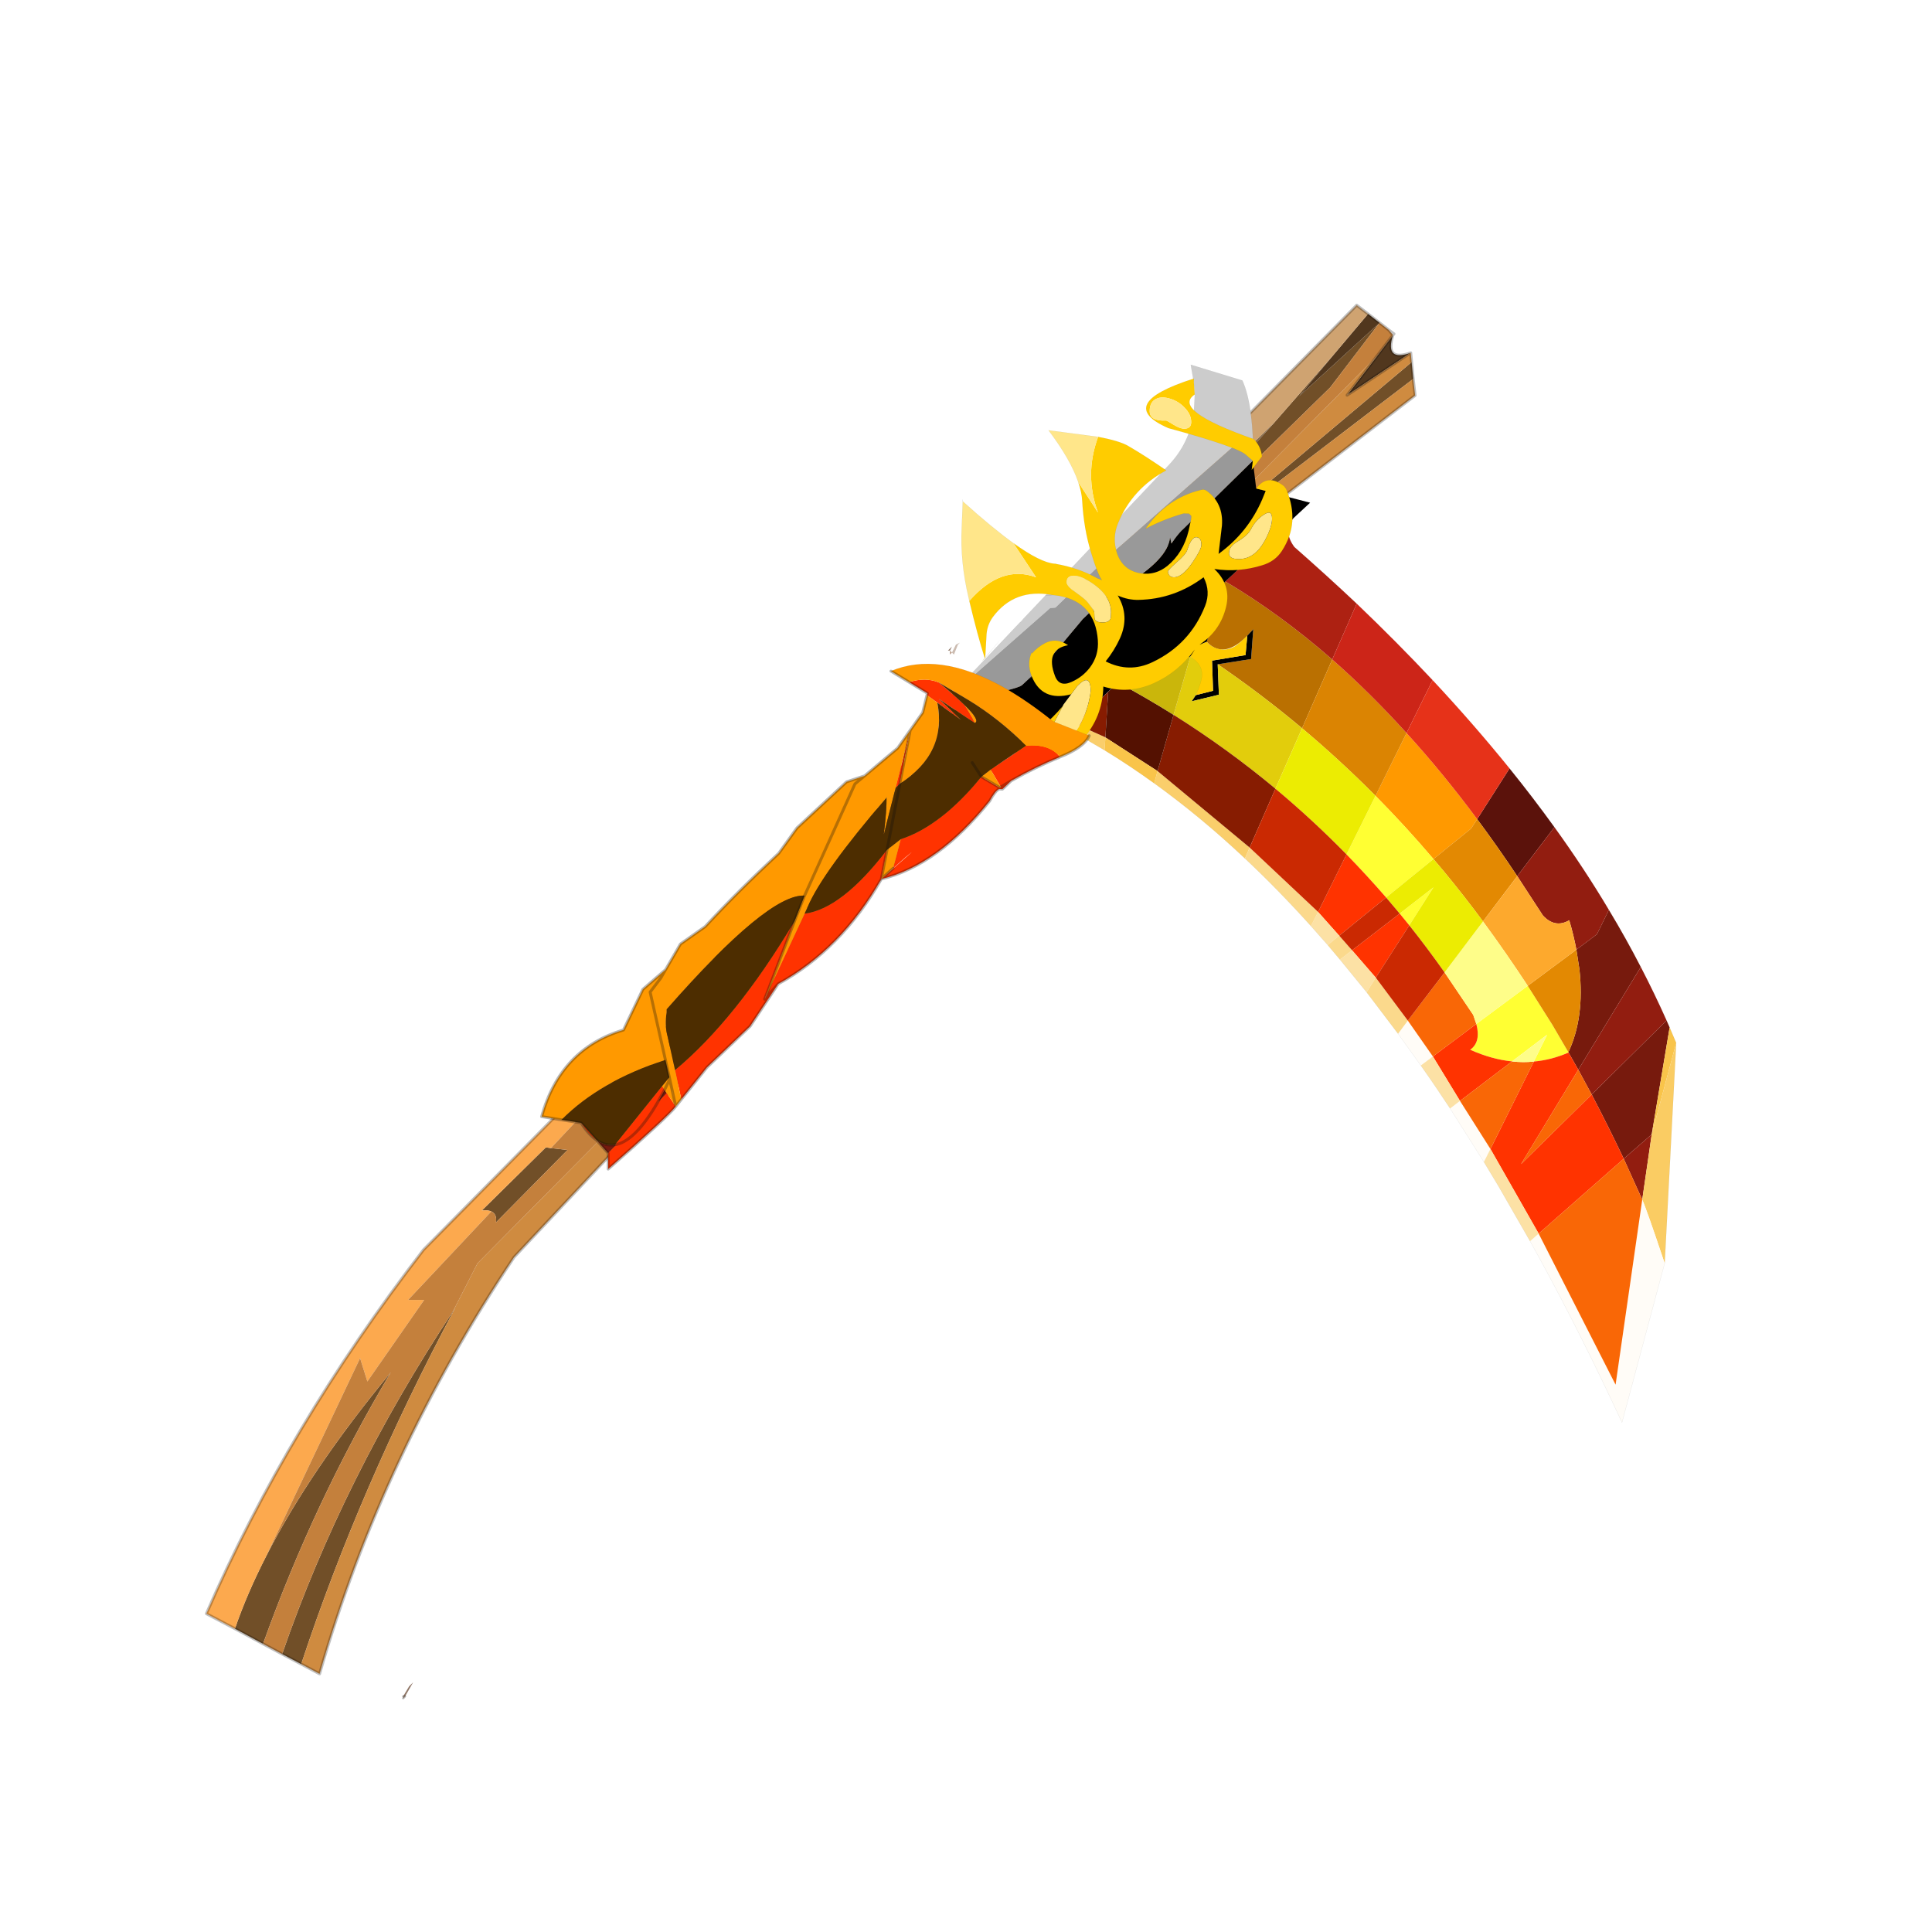 <?xml version="1.0" encoding="UTF-8" standalone="no"?>
<svg xmlns:xlink="http://www.w3.org/1999/xlink" height="440.0px" width="440.0px" xmlns="http://www.w3.org/2000/svg">
  <g transform="matrix(10.0, 0.0, 0.0, 10.0, 0.0, 0.0)">
    <use height="44.0" transform="matrix(0.909, 0.0, 0.0, 0.909, 2.0, 2.0)" width="44.0" xlink:href="#sprite0"/>
  </g>
  <defs>
    <g id="sprite0" transform="matrix(1.0, 0.0, 0.0, 1.0, 0.0, 0.0)">
      <use height="44.0" transform="matrix(1.0, 0.0, 0.0, 1.0, 0.0, 0.0)" width="44.0" xlink:href="#shape0"/>
      <use height="470.75" transform="matrix(0.073, 0.0, 0.0, 0.073, 2.934, 5.409)" width="504.95" xlink:href="#sprite1"/>
    </g>
    <g id="shape0" transform="matrix(1.0, 0.0, 0.0, 1.0, 0.0, 0.0)">
      <path d="M44.0 44.0 L0.0 44.0 0.0 0.0 44.0 0.0 44.0 44.0" fill="#43adca" fill-opacity="0.0" fill-rule="evenodd" stroke="none"/>
      <path d="M21.1 14.5 L21.0 14.7 21.0 14.65 21.1 14.5 M21.65 14.15 L21.6 14.2 21.6 14.1 21.65 14.15 M7.9 40.35 L7.9 40.3 7.95 40.3 7.9 40.35" fill="#bb9b86" fill-rule="evenodd" stroke="none"/>
      <path d="M21.65 14.15 L21.75 13.95 21.85 13.9 21.8 13.95 21.7 14.2 21.65 14.15" fill="#ccbcb1" fill-rule="evenodd" stroke="none"/>
      <path d="M21.6 14.1 L21.55 14.1 21.65 14.0 21.6 14.1 M7.9 40.3 L8.05 40.05 8.1 40.0 8.15 39.95 7.95 40.3 7.9 40.3" fill="#917868" fill-rule="evenodd" stroke="none"/>
      <path d="M7.95 40.3 L7.9 40.35 M7.9 40.3 L7.95 40.3 Z" fill="none" stroke="#030100" stroke-linecap="round" stroke-linejoin="round" stroke-opacity="0.302" stroke-width="0.05"/>
    </g>
    <g id="sprite1" transform="matrix(1.0, 0.0, 0.0, 1.0, 252.75, 235.4)">
      <use height="470.75" transform="matrix(1.0, 0.0, 0.0, 1.0, -252.75, -235.4)" width="504.95" xlink:href="#shape1"/>
    </g>
    <g id="shape1" transform="matrix(1.0, 0.0, 0.0, 1.0, 252.75, 235.4)">
      <path d="M-28.6 -61.65 L-22.35 -61.85 -20.05 -61.95 Q41.15 -112.25 113.9 -194.2 L134.55 -217.8 122.8 -203.65 150.4 -228.85 133.45 -206.65 54.55 -129.5 -109.6 36.3 -115.2 34.4 -115.55 34.3 -109.75 28.6 -68.45 -12.15 -71.85 -11.7 -78.7 -10.9 -28.6 -61.65 M161.4 -215.35 L161.95 -209.6 81.6 -148.25 161.4 -215.35 M-219.7 231.5 L-226.25 228.05 Q-205.2 167.2 -167.65 110.5 L-166.85 109.25 Q-199.7 170.85 -219.7 231.5 M-232.8 224.55 L-242.45 219.35 Q-238.3 207.25 -231.7 194.4 -216.7 164.95 -188.95 131.35 -215.3 175.65 -232.8 224.55 M-134.0 54.4 L-128.3 55.05 -152.85 79.9 Q-152.5 77.0 -154.45 76.15 -155.65 75.6 -157.7 75.8 L-135.75 54.15 -134.0 54.4" fill="#714f28" fill-rule="evenodd" stroke="none"/>
      <path d="M134.55 -217.8 L146.4 -231.85 146.45 -231.9 150.4 -228.85 122.8 -203.65 134.55 -217.8 M155.0 -224.65 Q152.1 -215.35 161.1 -218.55 L139.25 -204.0 149.55 -217.5 155.0 -224.65" fill="#51371e" fill-rule="evenodd" stroke="none"/>
      <path d="M-28.6 -61.65 L142.55 -234.9 146.45 -231.9 146.4 -231.85 134.55 -217.8 113.9 -194.2 -22.35 -61.85 -28.6 -61.65" fill="#cfa371" fill-rule="evenodd" stroke="none"/>
      <path d="M-22.35 -61.85 L113.9 -194.2 Q41.15 -112.25 -20.05 -61.95 L-22.35 -61.85 M-71.85 -11.7 L-68.45 -12.15 -109.75 28.6 -71.85 -11.7" fill="#806446" fill-rule="evenodd" stroke="none"/>
      <path d="M161.1 -218.55 L161.4 -215.35 81.6 -148.25 161.95 -209.6 162.6 -203.9 117.75 -169.45 Q8.55 -70.5 -97.9 40.3 L-113.75 56.85 -146.65 91.85 Q-191.8 159.5 -213.4 234.85 L-219.7 231.5 Q-199.7 170.85 -166.85 109.25 L-167.65 110.5 -159.2 93.95 149.55 -217.5 139.25 -204.0 161.1 -218.55" fill="#cf8b40" fill-rule="evenodd" stroke="none"/>
      <path d="M-242.45 219.35 L-252.25 214.2 Q-224.4 149.9 -177.7 89.25 L-78.7 -10.9 -71.85 -11.7 -109.75 28.6 -115.55 34.3 -115.2 34.4 -134.0 54.4 -135.75 54.15 -157.7 75.8 Q-155.65 75.6 -154.45 76.15 L-183.0 106.5 -177.5 106.5 -197.0 134.5 -199.5 126.5 -231.7 194.4 Q-238.3 207.25 -242.45 219.35" fill="#fca94e" fill-rule="evenodd" stroke="none"/>
      <path d="M150.4 -228.85 L153.6 -226.35 155.0 -224.65 149.55 -217.5 -159.2 93.95 -167.65 110.5 Q-205.2 167.2 -226.25 228.05 L-232.8 224.55 Q-215.3 175.65 -188.95 131.35 -216.7 164.95 -231.7 194.4 L-199.5 126.5 -197.0 134.5 -177.5 106.5 -183.0 106.5 -154.45 76.15 Q-152.5 77.0 -152.85 79.9 L-128.3 55.05 -134.0 54.4 -115.2 34.4 -109.6 36.3 54.55 -129.5 133.45 -206.65 150.4 -228.85" fill="#c4803c" fill-rule="evenodd" stroke="none"/>
      <path d="M146.45 -231.9 L142.55 -234.9 -28.6 -61.65 M146.45 -231.9 L150.4 -228.85 153.6 -226.35 155.35 -225.05 155.0 -224.65 Q152.1 -215.35 161.1 -218.55 L161.4 -215.35 161.95 -209.6 162.6 -203.9 117.75 -169.45 Q8.55 -70.5 -97.9 40.3 L-113.75 56.85 -146.65 91.85 Q-191.8 159.5 -213.4 234.85 L-219.7 231.5 -226.25 228.05 -232.8 224.55 -242.45 219.35 -252.25 214.2 Q-224.4 149.9 -177.7 89.25 L-78.7 -10.9 -28.6 -61.65 M155.0 -224.65 L153.6 -226.35 M161.1 -218.55 L139.25 -204.0 149.55 -217.5 155.0 -224.65" fill="none" stroke="#000000" stroke-linecap="round" stroke-linejoin="round" stroke-opacity="0.251" stroke-width="1.0"/>
      <path d="M229.1 -27.35 Q235.0 -17.55 240.05 -7.75 L218.6 27.5 215.25 21.6 215.2 21.5 Q220.8 9.55 219.0 -6.9 L217.95 -13.7 225.0 -19.0 229.1 -27.35 M248.9 10.6 L249.95 13.0 243.8 49.7 234.2 58.05 Q228.85 46.8 223.2 36.0 L248.9 10.6 M87.9 -131.1 L85.55 -119.95 71.65 -115.8 87.9 -131.1" fill="#771a0d" fill-rule="evenodd" stroke="none"/>
      <path d="M195.0 -75.9 Q203.15 -65.8 210.4 -55.75 L197.65 -38.95 Q190.9 -49.1 183.9 -58.5 L195.0 -75.9" fill="#5b120b" fill-rule="evenodd" stroke="none"/>
      <path d="M97.45 -140.1 Q116.3 -128.9 134.15 -113.3 L123.8 -89.7 Q109.85 -101.4 94.85 -111.65 L106.3 -113.45 107.05 -123.65 105.0 -121.45 Q96.95 -113.2 91.1 -119.35 L95.65 -138.4 97.45 -140.1" fill="#ba7001" fill-rule="evenodd" stroke="none"/>
      <path d="M87.3 -101.05 L93.25 -102.55 92.9 -112.9 104.4 -114.8 105.0 -121.45 107.05 -123.65 106.3 -113.45 94.85 -111.65 95.25 -101.2 85.9 -98.95 87.3 -101.05" fill="#000000" fill-rule="evenodd" stroke="none"/>
      <path d="M149.0 -66.5 L159.65 -88.05 Q172.05 -74.45 183.9 -58.5 L181.8 -55.25 168.9 -44.8 Q159.3 -56.1 149.0 -66.5" fill="#ff9900" fill-rule="evenodd" stroke="none"/>
      <path d="M149.0 -66.5 Q159.3 -56.1 168.9 -44.8 L152.65 -31.6 Q146.05 -39.2 139.05 -46.4 L149.0 -66.5 M157.3 -26.1 L168.9 -35.1 160.6 -22.05 157.3 -26.1 M215.2 21.5 L215.25 21.6 Q209.45 24.15 203.35 24.7 L207.9 15.5 195.85 24.65 Q188.9 23.95 181.5 20.65 185.25 18.0 183.6 11.8 L201.25 -1.3 209.65 12.0 215.2 21.5" fill="#ffff33" fill-rule="evenodd" stroke="none"/>
      <path d="M123.8 -89.7 L134.15 -113.3 Q147.15 -101.85 159.65 -88.05 L149.0 -66.5 Q136.85 -78.75 123.8 -89.7" fill="#db8402" fill-rule="evenodd" stroke="none"/>
      <path d="M85.45 -114.3 Q93.05 -110.05 87.3 -101.05 L85.9 -98.95 95.25 -101.2 94.85 -111.65 Q109.85 -101.4 123.8 -89.7 L114.65 -68.95 Q98.15 -82.7 79.7 -94.3 L85.45 -114.3" fill="#e2cd0c" fill-rule="evenodd" stroke="none"/>
      <path d="M104.2 -45.0 Q88.9 -59.4 73.05 -70.8 L74.2 -75.0 105.8 -48.75 104.2 -45.0 M56.0 -82.15 L49.6 -85.9 49.5 -85.95 Q45.65 -88.0 38.0 -84.05 L45.7 -91.35 56.25 -86.6 56.3 -86.55 56.0 -82.15" fill="#face6b" fill-rule="evenodd" stroke="none"/>
      <path d="M45.7 -91.35 L57.25 -102.2 56.3 -86.55 56.25 -86.6 45.7 -91.35 M74.2 -75.0 L79.7 -94.3 Q98.15 -82.7 114.65 -68.95 L105.8 -48.75 74.2 -75.0" fill="#871c01" fill-rule="evenodd" stroke="none"/>
      <path d="M57.25 -102.2 L60.6 -105.4 Q70.45 -100.1 79.7 -94.3 L74.2 -75.0 56.3 -86.55 57.25 -102.2" fill="#541101" fill-rule="evenodd" stroke="none"/>
      <path d="M60.6 -105.4 L64.3 -108.95 85.45 -114.3 79.7 -94.3 Q70.45 -100.1 60.6 -105.4" fill="#cab60b" fill-rule="evenodd" stroke="none"/>
      <path d="M168.9 -44.8 L181.8 -55.25 183.9 -58.5 Q190.9 -49.1 197.65 -38.95 L185.9 -23.4 Q179.35 -32.25 172.45 -40.6 L168.9 -44.8 M217.95 -13.7 L219.0 -6.9 Q220.8 9.55 215.2 21.5 L209.65 12.0 201.25 -1.3 217.95 -13.7" fill="#e38902" fill-rule="evenodd" stroke="none"/>
      <path d="M210.4 -55.75 Q220.65 -41.55 229.1 -27.35 L225.0 -19.0 217.95 -13.7 Q217.05 -18.55 215.5 -23.8 210.6 -20.95 206.45 -25.45 L197.65 -38.95 210.4 -55.75 M240.05 -7.75 Q244.8 1.4 248.9 10.6 L223.2 36.0 218.6 27.5 240.05 -7.75 M243.8 49.7 L240.55 72.1 234.2 58.05 243.8 49.7" fill="#921d10" fill-rule="evenodd" stroke="none"/>
      <path d="M201.25 -1.3 Q193.8 -12.65 185.9 -23.4 L197.65 -38.95 206.45 -25.45 Q210.6 -20.95 215.5 -23.8 217.05 -18.55 217.95 -13.7 L201.25 -1.3" fill="#fda92d" fill-rule="evenodd" stroke="none"/>
      <path d="M249.95 13.0 L252.2 18.3 243.8 49.7 249.95 13.0 M73.05 -70.8 Q64.6 -76.9 56.0 -82.15 L56.3 -86.55 74.2 -75.0 73.05 -70.8" fill="#f9c44a" fill-rule="evenodd" stroke="none"/>
      <path d="M252.2 18.3 L248.25 93.95 Q242.1 75.55 240.55 72.1 L243.8 49.7 252.2 18.3" fill="#facc63" fill-rule="evenodd" stroke="none"/>
      <path d="M129.3 -26.65 L139.05 -46.4 Q146.05 -39.2 152.65 -31.6 L136.55 -18.5 129.3 -26.65 M140.95 -13.5 L157.3 -26.1 160.6 -22.05 149.1 -4.1 140.95 -13.5 M215.25 21.6 L218.6 27.5 198.95 59.9 223.2 36.0 Q228.85 46.8 234.2 58.05 L205.0 83.75 188.45 54.7 203.35 24.7 Q209.45 24.15 215.25 21.6 M178.0 38.2 L168.7 22.95 183.6 11.8 Q185.25 18.0 181.5 20.65 188.9 23.95 195.85 24.65 L178.0 38.2" fill="#ff3300" fill-rule="evenodd" stroke="none"/>
      <path d="M248.25 93.95 L233.6 148.6 230.5 141.95 Q216.6 112.45 202.05 86.35 L205.0 83.75 231.4 135.6 240.55 72.1 Q242.1 75.55 248.25 93.95 M186.2 59.15 L174.6 40.8 178.0 38.2 188.45 54.7 186.2 59.15 M164.55 26.05 L156.75 15.15 160.1 10.65 168.7 22.95 164.55 26.05" fill="#fffcf7" fill-rule="evenodd" stroke="none"/>
      <path d="M195.85 24.65 Q199.65 25.1 203.35 24.7 L188.45 54.7 178.0 38.2 195.85 24.65 M218.6 27.5 L223.2 36.0 198.95 59.9 218.6 27.5 M172.7 -5.9 L182.55 8.7 183.6 11.8 168.7 22.95 160.1 10.65 172.7 -5.9 M205.0 83.75 L234.2 58.05 240.55 72.1 231.4 135.6 205.0 83.75" fill="#f96706" fill-rule="evenodd" stroke="none"/>
      <path d="M172.7 -5.9 L185.9 -23.4 Q193.8 -12.65 201.25 -1.3 L183.6 11.8 182.55 8.7 172.7 -5.9 M195.85 24.65 L207.9 15.5 203.35 24.7 Q199.65 25.1 195.85 24.65" fill="#fefd89" fill-rule="evenodd" stroke="none"/>
      <path d="M202.05 86.35 L191.25 67.55 186.2 59.15 188.45 54.7 205.0 83.75 202.05 86.35 M174.6 40.8 Q169.65 33.25 164.55 26.05 L168.7 22.95 178.0 38.2 174.6 40.8 M145.95 0.9 L136.8 -10.3 140.95 -13.5 149.1 -4.1 145.95 0.9 M132.6 -15.3 L126.85 -21.8 129.3 -26.65 136.55 -18.5 132.6 -15.3" fill="#fce1a5" fill-rule="evenodd" stroke="none"/>
      <path d="M156.75 15.15 L145.95 0.9 149.1 -4.1 160.1 10.65 156.75 15.15 M136.8 -10.3 L132.6 -15.3 136.55 -18.5 140.95 -13.5 136.8 -10.3 M126.85 -21.8 Q115.65 -34.25 104.2 -45.0 L105.8 -48.75 129.3 -26.65 126.85 -21.8" fill="#fbd98c" fill-rule="evenodd" stroke="none"/>
      <path d="M123.8 -89.7 Q136.85 -78.75 149.0 -66.5 L139.05 -46.4 Q127.4 -58.3 114.65 -68.95 L123.8 -89.7 M157.3 -26.1 L152.65 -31.6 168.9 -44.8 172.45 -40.6 Q179.35 -32.25 185.9 -23.4 L172.7 -5.9 Q166.85 -14.2 160.6 -22.05 L168.9 -35.1 157.3 -26.1" fill="#ecec02" fill-rule="evenodd" stroke="none"/>
      <path d="M105.8 -48.75 L114.65 -68.95 Q127.4 -58.3 139.05 -46.4 L129.3 -26.65 105.8 -48.75 M152.65 -31.6 L157.3 -26.1 140.95 -13.5 136.55 -18.5 152.65 -31.6 M160.6 -22.05 Q166.85 -14.2 172.7 -5.9 L160.1 10.65 149.1 -4.1 160.6 -22.05" fill="#ca2902" fill-rule="evenodd" stroke="none"/>
      <path d="M121.0 -162.0 Q117.05 -157.45 121.15 -151.9 132.25 -142.15 142.55 -132.45 L134.15 -113.3 Q116.3 -128.9 97.45 -140.1 L121.0 -162.0" fill="#ad2112" fill-rule="evenodd" stroke="none"/>
      <path d="M134.15 -113.3 L142.55 -132.45 Q156.3 -119.3 168.6 -106.2 L159.65 -88.05 Q147.15 -101.85 134.15 -113.3" fill="#cc2518" fill-rule="evenodd" stroke="none"/>
      <path d="M168.6 -106.2 Q182.75 -91.05 195.0 -75.9 L183.9 -58.5 Q172.05 -74.45 159.65 -88.05 L168.6 -106.2" fill="#e63219" fill-rule="evenodd" stroke="none"/>
      <path d="M142.55 -132.45 Q132.25 -142.15 121.15 -151.9 117.05 -157.45 121.0 -162.0 M142.55 -132.45 Q156.3 -119.3 168.6 -106.2 182.75 -91.05 195.0 -75.9 203.15 -65.8 210.4 -55.75 220.65 -41.55 229.1 -27.35 235.0 -17.55 240.05 -7.75 244.8 1.4 248.9 10.6 L249.95 13.0 252.2 18.3 248.25 93.95 233.6 148.6 230.5 141.95 Q216.6 112.45 202.05 86.35 L191.25 67.55 186.2 59.15 174.6 40.8 Q169.65 33.25 164.55 26.05 L156.75 15.15 145.95 0.9 136.8 -10.3 132.6 -15.3 126.85 -21.8 Q115.65 -34.25 104.2 -45.0 88.9 -59.4 73.05 -70.8 64.6 -76.9 56.0 -82.15 L49.6 -85.9 49.5 -85.95 Q45.65 -88.0 38.0 -84.05 M94.85 -111.65 L95.25 -101.2 85.9 -98.95 87.3 -101.05 M105.0 -121.45 L107.05 -123.65 106.3 -113.45 94.85 -111.65 M79.7 -94.3 Q70.45 -100.1 60.6 -105.4" fill="none" stroke="#000000" stroke-linecap="round" stroke-linejoin="round" stroke-opacity="0.2" stroke-width="0.05"/>
      <path d="M86.65 -208.45 L85.6 -214.45 103.3 -209.05 Q107.25 -200.55 107.15 -179.6 L107.1 -179.8 106.9 -181.5 106.6 -181.95 Q105.3 -186.7 104.05 -185.4 L101.95 -187.9 57.25 -148.5 57.3 -148.4 39.15 -131.1 37.35 -130.95 3.0 -100.7 27.05 -126.1 27.95 -127.05 55.85 -156.5 55.85 -156.55 56.5 -157.2 78.0 -179.95 Q85.2 -187.5 86.65 -197.9 L86.65 -198.45 86.95 -204.25 86.65 -208.45 M55.85 -156.5 L56.5 -157.2 55.85 -156.5" fill="#cccccc" fill-rule="evenodd" stroke="none"/>
      <path d="M106.9 -181.5 L107.1 -179.8 108.05 -172.0 117.8 -169.45 119.1 -169.1 119.05 -169.05 126.55 -167.1 95.65 -138.4 91.4 -120.5 91.4 -120.45 91.4 -120.5 91.4 -120.45 91.1 -119.35 89.85 -118.85 85.45 -114.3 64.3 -108.95 32.6 -78.85 Q27.65 -91.25 8.75 -100.05 26.05 -102.95 27.75 -104.55 L36.45 -112.7 48.7 -127.35 48.7 -127.3 57.35 -135.65 59.0 -135.7 59.35 -135.95 59.4 -135.95 59.8 -136.25 Q63.45 -138.7 63.25 -138.95 77.75 -147.7 78.5 -155.2 L78.95 -153.1 Q80.9 -155.95 82.6 -157.7 L82.5 -157.55 106.9 -181.5 106.85 -181.0 106.5 -178.35 106.85 -181.0 106.9 -181.5 M117.8 -169.45 L119.05 -169.05 117.8 -169.45 M34.2 -110.05 L34.15 -110.3 30.25 -106.65 34.2 -110.0 34.2 -110.05 M58.45 -136.7 L58.75 -136.45 59.25 -136.05 57.35 -135.65 57.25 -135.65 57.4 -135.7 58.45 -136.7 M34.2 -110.3 L34.25 -110.05 35.25 -111.25 34.2 -110.3 M29.35 -81.2 L21.3 -87.15 14.7 -92.05 14.9 -92.25 15.4 -92.75 15.45 -92.8 Q16.85 -94.15 32.6 -78.85 L31.0 -80.0 30.95 -80.0 29.75 -80.9 29.35 -81.2 M31.0 -80.0 L29.75 -80.9 31.0 -80.0 M14.15 -92.45 L14.5 -92.2 Q13.25 -91.45 14.15 -92.45 M71.65 -115.8 L87.9 -131.1 71.65 -115.8" fill="#000000" fill-rule="evenodd" stroke="none"/>
      <path d="M3.0 -100.7 L37.35 -130.95 39.15 -131.1 57.3 -148.4 57.25 -148.5 101.95 -187.9 104.05 -185.4 106.6 -181.95 106.9 -181.5 82.5 -157.55 82.6 -157.7 Q80.9 -155.95 78.95 -153.1 L78.5 -155.2 Q77.75 -147.7 63.25 -138.95 63.45 -138.7 59.8 -136.25 L59.4 -135.95 59.35 -135.95 59.0 -135.7 57.35 -135.65 48.7 -127.3 48.7 -127.35 36.45 -112.7 27.75 -104.55 Q26.05 -102.95 8.75 -100.05 27.65 -91.25 32.6 -78.85 16.85 -94.15 15.45 -92.8 L14.7 -93.05 12.2 -93.9 3.0 -100.7 M34.2 -110.05 L34.2 -110.0 30.25 -106.65 34.15 -110.3 34.2 -110.05 M34.2 -110.3 L35.25 -111.25 34.25 -110.05 34.2 -110.3 M58.45 -136.7 L57.4 -135.7 57.25 -135.65 57.35 -135.65 59.25 -136.05 58.75 -136.45 58.45 -136.7" fill="#999999" fill-rule="evenodd" stroke="none"/>
      <path d="M107.15 -179.6 Q107.25 -200.55 103.3 -209.05 L85.6 -214.45 86.65 -208.45 M86.65 -198.45 L86.65 -197.9 Q85.2 -187.5 78.0 -179.95 L56.5 -157.2 55.85 -156.5 27.95 -127.05 M27.05 -126.1 L3.0 -100.7 M106.9 -181.5 L107.1 -179.8 M106.5 -178.35 L106.85 -181.0 106.9 -181.5 M32.6 -78.85 L64.3 -108.95 85.45 -114.3 M91.1 -119.35 L91.4 -120.45 91.4 -120.5 95.65 -138.4 126.55 -167.1 119.05 -169.05 117.8 -169.45 M108.05 -172.0 L107.1 -179.8 M29.35 -81.2 L29.75 -80.9 31.0 -80.0 32.6 -78.85 M14.7 -92.05 L21.3 -87.15 M14.5 -92.2 L14.7 -92.05 M14.15 -92.45 L14.5 -92.2 M14.15 -92.45 L12.2 -93.9 3.0 -100.7 M87.9 -131.1 L71.65 -115.8" fill="none" stroke="#000000" stroke-linecap="round" stroke-linejoin="round" stroke-opacity="0.2" stroke-width="0.05"/>
      <path d="M15.05 -113.85 L14.9 -113.7 14.05 -112.85 14.9 -113.8 15.05 -114.0 15.05 -113.85 14.9 -113.7 14.9 -113.8 14.9 -113.7 15.05 -113.85 M38.95 -146.15 L39.35 -146.15 39.25 -146.1 38.95 -146.15" fill="#ffff33" fill-rule="evenodd" stroke="none"/>
      <path d="M73.75 -202.75 Q71.5 -201.7 71.5 -198.55 71.5 -195.0 77.15 -195.3 77.4 -195.3 79.65 -193.9 81.9 -192.5 83.35 -192.5 85.75 -192.5 85.75 -194.75 85.75 -197.4 83.5 -199.7 81.5 -201.85 78.65 -202.75 75.7 -203.7 73.75 -202.75 M86.65 -209.7 L86.65 -208.45 86.95 -204.25 Q78.85 -198.85 107.25 -188.9 109.65 -186.5 110.05 -183.0 L106.5 -178.35 106.9 -181.45 104.5 -183.55 Q101.45 -186.3 77.95 -192.7 59.1 -200.9 86.65 -209.7 M53.8 -189.7 Q61.2 -188.3 64.15 -186.55 69.8 -183.3 77.15 -178.2 65.45 -171.9 60.6 -160.0 58.55 -155.0 60.3 -149.75 62.35 -143.8 68.55 -142.85 73.5 -142.15 77.55 -145.4 83.0 -149.85 84.85 -157.45 L85.7 -161.35 85.8 -162.5 85.0 -163.35 83.15 -163.4 Q76.25 -161.4 70.05 -158.15 77.4 -168.7 89.1 -171.5 90.1 -171.85 91.05 -171.2 96.9 -166.9 96.3 -159.2 L95.15 -149.55 Q105.2 -156.85 110.1 -168.2 L111.3 -171.15 108.05 -172.0 Q111.95 -177.25 117.6 -172.8 L118.3 -171.9 Q123.3 -160.35 116.85 -150.5 114.5 -146.9 110.05 -145.6 102.0 -143.1 93.7 -144.35 99.55 -138.8 97.75 -131.4 95.8 -123.15 88.65 -118.4 L91.1 -119.35 Q92.05 -118.25 93.4 -117.55 98.2 -115.3 102.35 -119.0 L105.0 -121.45 104.4 -114.8 92.9 -112.9 93.25 -102.55 87.3 -101.05 Q88.45 -103.4 89.15 -106.0 90.35 -110.55 86.65 -113.4 L85.45 -114.3 86.95 -116.65 Q81.35 -108.95 72.95 -105.15 64.45 -101.3 55.6 -104.0 55.35 -93.35 48.3 -85.7 43.55 -80.55 36.4 -80.4 L24.95 -81.3 Q20.4 -81.85 21.1 -86.4 L21.3 -87.15 25.4 -84.15 Q34.9 -89.2 41.7 -97.35 L38.75 -91.75 Q38.5 -91.3 35.6 -88.9 33.0 -86.75 33.0 -85.95 32.8 -85.4 33.3 -84.9 34.25 -84.0 37.75 -84.0 44.65 -84.0 48.65 -93.0 50.65 -97.5 51.25 -102.4 51.25 -108.95 46.65 -104.2 L44.55 -101.35 Q34.55 -98.7 31.0 -107.55 29.25 -111.95 31.05 -115.85 L31.1 -115.35 Q33.0 -117.6 35.75 -119.0 39.2 -120.65 42.5 -118.8 L43.5 -118.2 Q35.55 -116.75 39.0 -107.65 40.5 -103.65 44.8 -105.65 48.55 -107.35 50.95 -110.5 54.1 -114.65 53.7 -119.95 52.75 -132.85 40.4 -135.15 L38.1 -135.45 Q25.05 -137.85 17.65 -127.85 15.8 -125.3 15.5 -122.05 L15.05 -114.0 14.9 -113.8 Q12.45 -121.5 9.6 -133.4 20.6 -145.95 32.5 -141.5 L24.75 -153.2 Q34.15 -146.45 38.95 -146.15 L39.25 -146.1 Q46.85 -144.8 53.6 -141.15 L55.1 -140.55 Q53.75 -142.2 51.35 -150.15 48.9 -158.15 48.35 -167.7 48.2 -170.7 47.0 -174.15 L53.75 -163.75 Q49.0 -176.7 53.8 -189.7 M98.75 -150.0 Q98.6 -149.4 98.95 -148.85 99.6 -147.75 102.1 -147.75 107.55 -147.75 111.05 -154.15 113.5 -158.75 113.5 -161.65 113.5 -164.9 110.6 -162.95 107.9 -161.2 106.25 -158.0 105.15 -155.85 101.6 -153.75 98.75 -152.05 98.75 -150.0 M89.25 -152.65 Q89.25 -155.05 87.65 -155.25 85.85 -155.5 84.4 -150.9 83.95 -149.4 80.75 -146.65 77.75 -144.0 77.75 -143.45 77.75 -142.9 78.05 -142.45 78.55 -141.5 79.85 -141.5 82.7 -141.5 86.2 -146.6 89.25 -151.05 89.25 -152.65 M90.0 -141.5 Q79.95 -134.0 67.75 -133.75 64.1 -133.65 60.55 -135.25 64.75 -128.2 61.3 -120.55 59.35 -116.3 56.4 -112.65 64.45 -108.55 72.5 -112.4 85.3 -118.5 90.5 -131.65 92.5 -136.65 90.0 -141.5 M45.4 -142.05 Q43.0 -142.05 43.0 -139.8 43.0 -138.5 46.0 -136.4 49.55 -133.9 50.35 -132.75 L51.75 -130.9 Q52.5 -129.85 52.5 -129.15 52.5 -127.4 52.65 -127.1 53.15 -126.0 55.35 -126.0 57.5 -126.0 58.05 -127.25 58.25 -127.7 58.25 -129.5 58.25 -135.55 50.65 -140.2 47.6 -142.05 45.4 -142.05" fill="#ffcc00" fill-rule="evenodd" stroke="none"/>
      <path d="M73.75 -202.75 Q75.7 -203.7 78.65 -202.75 81.5 -201.85 83.5 -199.7 85.75 -197.4 85.75 -194.75 85.75 -192.5 83.35 -192.5 81.9 -192.5 79.65 -193.9 77.4 -195.3 77.15 -195.3 71.5 -195.0 71.5 -198.55 71.5 -201.7 73.75 -202.75 M41.7 -97.35 L41.85 -97.75 44.55 -101.35 46.65 -104.2 Q51.25 -108.95 51.25 -102.4 50.65 -97.5 48.65 -93.0 44.65 -84.0 37.75 -84.0 34.25 -84.0 33.3 -84.9 32.8 -85.4 33.0 -85.95 33.0 -86.75 35.6 -88.9 38.5 -91.3 38.75 -91.75 L41.7 -97.35 M9.6 -133.4 L9.4 -134.3 Q6.4 -146.85 7.0 -158.6 L7.35 -167.55 Q17.45 -158.45 24.75 -153.2 L32.5 -141.5 Q20.6 -145.95 9.6 -133.4 M47.0 -174.15 Q44.4 -181.85 36.8 -191.95 L53.8 -189.7 Q49.0 -176.7 53.75 -163.75 L47.0 -174.15 M89.25 -152.65 Q89.25 -151.05 86.2 -146.6 82.7 -141.5 79.85 -141.5 78.55 -141.5 78.05 -142.45 77.75 -142.9 77.75 -143.45 77.75 -144.0 80.75 -146.65 83.95 -149.4 84.4 -150.9 85.85 -155.5 87.65 -155.25 89.25 -155.05 89.25 -152.65 M98.75 -150.0 Q98.75 -152.05 101.6 -153.75 105.15 -155.85 106.25 -158.0 107.9 -161.2 110.6 -162.95 113.5 -164.9 113.5 -161.65 113.5 -158.75 111.05 -154.15 107.55 -147.75 102.1 -147.75 99.6 -147.75 98.95 -148.85 98.6 -149.4 98.75 -150.0 M45.4 -142.05 Q47.6 -142.05 50.65 -140.2 58.25 -135.55 58.25 -129.5 58.25 -127.7 58.05 -127.25 57.5 -126.0 55.35 -126.0 53.15 -126.0 52.65 -127.1 52.5 -127.4 52.5 -129.15 52.5 -129.85 51.75 -130.9 L50.35 -132.75 Q49.55 -133.9 46.0 -136.4 43.0 -138.5 43.0 -139.8 43.0 -142.05 45.4 -142.05" fill="#ffe68a" fill-rule="evenodd" stroke="none"/>
      <path d="M86.65 -209.7 Q59.1 -200.9 77.95 -192.7 101.45 -186.3 104.5 -183.55 L106.9 -181.45 106.5 -178.35 110.05 -183.0 Q109.65 -186.5 107.25 -188.9 78.85 -198.85 86.95 -204.25 L86.65 -208.45 86.65 -209.7 M53.8 -189.7 Q61.2 -188.3 64.15 -186.55 69.8 -183.3 77.15 -178.2 65.45 -171.9 60.6 -160.0 58.55 -155.0 60.3 -149.75 62.35 -143.8 68.55 -142.85 73.5 -142.15 77.55 -145.4 83.0 -149.85 84.85 -157.45 L85.7 -161.35 85.8 -162.5 85.0 -163.35 83.15 -163.4 Q76.25 -161.4 70.05 -158.15 77.4 -168.7 89.1 -171.5 90.1 -171.85 91.05 -171.2 96.9 -166.9 96.3 -159.2 L95.15 -149.55 Q105.2 -156.85 110.1 -168.2 L111.3 -171.15 108.05 -172.0 Q111.95 -177.25 117.6 -172.8 L118.3 -171.9 Q123.3 -160.35 116.85 -150.5 114.5 -146.9 110.05 -145.6 102.0 -143.1 93.7 -144.35 99.55 -138.8 97.75 -131.4 95.8 -123.15 88.65 -118.4 L91.1 -119.35 Q92.05 -118.25 93.4 -117.55 98.2 -115.3 102.35 -119.0 L105.0 -121.45 104.4 -114.8 92.9 -112.9 93.25 -102.55 87.3 -101.05 Q88.45 -103.4 89.15 -106.0 90.35 -110.55 86.65 -113.4 L85.45 -114.3 86.95 -116.65 Q81.35 -108.95 72.95 -105.15 64.45 -101.3 55.6 -104.0 55.35 -93.35 48.3 -85.7 43.55 -80.55 36.4 -80.4 L24.95 -81.3 Q20.4 -81.85 21.1 -86.4 L21.3 -87.15 25.4 -84.15 Q34.9 -89.2 41.7 -97.35 M44.55 -101.35 Q34.55 -98.7 31.0 -107.55 29.25 -111.95 31.05 -115.85 L31.1 -115.35 Q33.0 -117.6 35.75 -119.0 39.2 -120.65 42.5 -118.8 L43.5 -118.2 Q35.55 -116.75 39.0 -107.65 40.5 -103.65 44.8 -105.65 48.55 -107.35 50.95 -110.5 54.1 -114.65 53.7 -119.95 52.75 -132.85 40.4 -135.15 L38.1 -135.45 38.65 -135.4 Q32.75 -134.85 38.1 -135.45 25.05 -137.85 17.65 -127.85 15.8 -125.3 15.5 -122.05 L15.05 -114.0 Q25.45 -126.35 15.05 -113.85 L14.9 -113.7 14.05 -112.85 14.9 -113.8 Q12.45 -121.5 9.6 -133.4 L9.4 -134.3 Q6.4 -146.85 7.0 -158.6 L7.35 -167.55 7.2 -167.7 Q7.35 -168.8 7.35 -167.55 17.45 -158.45 24.75 -153.2 34.15 -146.45 38.95 -146.15 L39.35 -146.15 M39.25 -146.1 Q46.85 -144.8 53.6 -141.15 L55.1 -140.55 Q53.75 -142.2 51.35 -150.15 48.9 -158.15 48.35 -167.7 48.2 -170.7 47.0 -174.15 44.4 -181.85 36.8 -191.95 L53.8 -189.7 M90.0 -141.5 Q79.95 -134.0 67.75 -133.75 64.1 -133.65 60.55 -135.25 64.75 -128.2 61.3 -120.55 59.35 -116.3 56.4 -112.65 64.45 -108.55 72.5 -112.4 85.3 -118.5 90.5 -131.65 92.5 -136.65 90.0 -141.5 M66.4 -167.6 L65.95 -167.3 M39.25 -146.1 L38.95 -146.15 M15.05 -114.0 L14.9 -113.8 14.9 -113.7 15.05 -113.85 15.05 -114.0" fill="none" stroke="#000000" stroke-linecap="round" stroke-linejoin="round" stroke-opacity="0.2" stroke-width="0.05"/>
      <path d="M-114.35 56.15 L-118.35 51.65 Q-115.3 53.8 -112.0 53.25 L-111.4 53.15 -114.35 56.15 M-94.25 35.55 L-97.45 38.85 -95.0 34.4 -94.25 35.55 M-92.55 33.8 L-92.6 33.85 -93.3 30.9 -92.55 33.8" fill="#771a0d" fill-rule="evenodd" stroke="none"/>
      <path d="M-11.05 -105.5 Q-5.6 -107.3 -0.95 -105.45 4.75 -100.8 7.95 -97.65 9.8 -95.0 11.45 -91.5 L-0.85 -99.75 6.75 -92.55 0.95 -96.75 0.75 -96.85 0.8 -96.9 -1.4 -98.5 -4.95 -101.05 -4.8 -101.7 -11.05 -105.5 M29.1 -83.7 Q37.0 -84.45 40.75 -79.85 32.6 -76.55 23.95 -71.65 L20.95 -68.8 20.9 -68.8 19.85 -68.85 Q18.5 -68.25 16.55 -64.7 -1.2 -42.6 -20.6 -37.95 -34.35 -13.8 -56.0 -1.95 L-65.65 12.6 -80.45 26.7 -89.25 37.7 -91.4 27.65 Q-70.5 10.25 -50.45 -23.35 L-60.65 3.3 -46.95 -26.05 Q-34.15 -27.7 -18.65 -47.95 L-20.6 -37.95 Q-5.7 -51.0 -12.2 -45.5 L-16.55 -41.65 -13.95 -51.6 Q-0.1 -56.1 13.75 -73.05 L20.1 -69.3 Q19.65 -69.0 19.85 -68.85 19.65 -69.0 20.1 -69.3 L20.95 -68.8 20.9 -68.8 20.95 -68.8 20.1 -69.3 20.4 -69.55 16.9 -75.5 29.1 -83.7 M-91.15 40.1 Q-94.05 43.8 -114.35 61.6 L-114.35 56.15 -111.4 53.15 Q-104.8 51.5 -97.45 38.85 -104.8 51.5 -111.4 53.15 L-112.0 53.25 -95.85 33.15 -95.0 34.4 -97.45 38.85 -94.25 35.55 -91.15 40.1 M-118.35 51.65 Q-121.1 49.75 -123.65 45.75 L-118.35 51.65 M23.95 -71.65 L20.4 -69.55 23.95 -71.65 M-92.55 33.8 L-91.85 37.0 -92.6 33.85 -92.55 33.8 M-14.25 -70.65 L-15.7 -69.25 -10.7 -89.0 -14.25 -70.65 M-60.65 3.3 L-56.0 -1.95 -60.65 3.3" fill="#ff3300" fill-rule="evenodd" stroke="none"/>
      <path d="M50.75 -87.15 Q49.05 -83.15 40.75 -79.85 37.0 -84.45 29.1 -83.7 19.75 -93.0 9.4 -99.3 L-0.95 -105.45 Q-5.6 -107.3 -11.05 -105.5 L-17.3 -109.3 Q-1.2 -116.1 20.55 -104.2 29.0 -99.55 38.3 -92.1 L38.3 -92.05 50.75 -87.15 M-89.25 37.7 L-91.15 40.1 -91.85 37.0 -91.15 40.1 -94.25 35.55 -95.0 34.4 -95.85 33.15 -93.35 30.1 -94.7 24.15 -99.95 0.85 -96.3 -3.95 -94.65 -6.85 -96.3 -3.95 -99.95 0.85 -94.7 24.15 Q-117.2 31.4 -130.4 44.7 L-137.2 43.6 Q-130.75 20.3 -109.1 13.85 L-102.45 -0.1 -94.65 -6.85 -89.55 -15.65 -81.05 -21.65 Q-70.05 -33.55 -55.8 -46.8 L-49.55 -55.5 -32.55 -71.3 -26.35 -73.35 -15.0 -82.9 -10.7 -89.0 -6.4 -95.1 -4.95 -101.05 -1.4 -98.5 Q2.05 -81.15 -14.25 -70.65 L-10.7 -89.0 -15.7 -69.25 -19.75 -53.25 Q-18.75 -61.45 -18.8 -66.25 L-18.85 -65.85 Q-40.7 -40.45 -45.85 -28.45 L-46.95 -26.05 -60.65 3.3 -50.45 -23.35 -47.1 -31.9 -46.95 -32.25 Q-59.5 -32.9 -94.3 6.75 L-94.3 7.8 Q-95.0 12.35 -93.95 16.1 L-91.4 27.65 -89.25 37.7 M7.95 -97.65 Q13.5 -92.25 11.45 -91.5 9.8 -95.0 7.95 -97.65 M-18.65 -47.95 L-13.95 -51.6 -16.55 -41.65 -20.6 -37.95 -18.65 -47.95 M20.1 -69.3 L13.75 -73.05 16.9 -75.5 20.4 -69.55 20.1 -69.3 M-92.55 33.8 L-93.35 30.1 -92.55 33.8 -93.3 30.9 -92.6 33.85 -91.85 37.0 -92.55 33.8 M-26.35 -73.35 L-29.65 -70.6 -47.1 -31.9 -29.65 -70.6 -26.35 -73.35 M-95.0 34.4 L-93.3 30.9 -95.0 34.4" fill="#ff9900" fill-rule="evenodd" stroke="none"/>
      <path d="M-0.95 -105.45 L9.4 -99.3 Q19.75 -93.0 29.1 -83.7 L16.9 -75.5 13.75 -73.05 Q-0.1 -56.1 -13.95 -51.6 L-18.65 -47.95 -14.25 -70.65 -18.65 -47.95 Q-34.15 -27.7 -46.95 -26.05 L-45.85 -28.45 Q-40.7 -40.45 -18.85 -65.85 L-18.8 -66.25 Q-18.75 -61.45 -19.75 -53.25 L-15.7 -69.25 -14.25 -70.65 Q2.05 -81.15 -1.4 -98.5 L0.8 -96.9 0.75 -96.85 0.95 -96.75 6.75 -92.55 -0.85 -99.75 11.45 -91.5 Q13.5 -92.25 7.95 -97.65 4.75 -100.8 -0.95 -105.45 M-123.65 45.75 L-130.4 44.7 Q-117.2 31.4 -94.7 24.15 L-93.35 30.1 -95.85 33.15 -112.0 53.25 Q-115.3 53.8 -118.35 51.65 L-123.65 45.75 M10.6 -77.9 L13.75 -73.05 10.6 -77.9 M-47.1 -31.9 L-50.45 -23.35 Q-70.5 10.25 -91.4 27.65 L-93.95 16.1 Q-95.0 12.35 -94.3 7.8 L-94.3 6.75 Q-59.5 -32.9 -46.95 -32.25 L-47.1 -31.9" fill="#4d2d00" fill-rule="evenodd" stroke="none"/>
      <path d="M40.75 -79.85 Q49.05 -83.15 50.75 -87.15 M-17.3 -109.3 L-11.05 -105.5 M40.75 -79.85 Q32.6 -76.55 23.95 -71.65 L20.95 -68.8 20.9 -68.8 19.85 -68.85 Q18.5 -68.25 16.55 -64.7 -1.2 -42.6 -20.6 -37.95 -34.35 -13.8 -56.0 -1.95 L-65.65 12.6 -80.45 26.7 -89.25 37.7 -91.15 40.1 Q-94.05 43.8 -114.35 61.6 L-114.35 56.15 -118.35 51.65 Q-121.1 49.75 -123.65 45.75 L-130.4 44.7 -137.2 43.6 Q-130.75 20.3 -109.1 13.85 L-102.45 -0.1 -94.65 -6.85 -89.55 -15.65 -81.05 -21.65 Q-70.05 -33.55 -55.8 -46.8 L-49.55 -55.5 -32.55 -71.3 -26.35 -73.35 -15.0 -82.9 -10.7 -89.0 -6.4 -95.1 -4.95 -101.05 -4.8 -101.7 -11.05 -105.5 M-14.25 -70.65 L-18.65 -47.95 -20.6 -37.95 -16.55 -41.65 M13.75 -73.05 L10.6 -77.9 M19.85 -68.85 Q19.65 -69.0 20.1 -69.3 L13.75 -73.05 M20.4 -69.55 L23.95 -71.65 M20.9 -68.8 L20.95 -68.8 20.1 -69.3 20.4 -69.55 M-94.65 -6.85 L-96.3 -3.95 -99.95 0.85 -94.7 24.15 -93.35 30.1 -92.55 33.8 -91.85 37.0 -91.15 40.1 M-97.45 38.85 Q-104.8 51.5 -111.4 53.15 M-47.1 -31.9 L-29.65 -70.6 -26.35 -73.35 M-10.7 -89.0 L-14.25 -70.65 M-47.1 -31.9 L-50.45 -23.35 -60.65 3.3 M-93.3 30.9 L-95.0 34.4 M-112.0 53.25 L-111.4 53.15 M-93.3 30.9 L-92.55 33.8 M-97.45 38.85 L-95.0 34.4 M-118.35 51.65 Q-115.3 53.8 -112.0 53.25 M-123.65 45.75 L-118.35 51.65 M-56.0 -1.95 L-60.65 3.3" fill="none" stroke="#0f0f0f" stroke-linecap="round" stroke-linejoin="round" stroke-opacity="0.302" stroke-width="1.0"/>
      <path d="M50.75 -87.15 L38.3 -92.05 38.3 -92.1 Q29.0 -99.55 20.55 -104.2 -1.2 -116.1 -17.3 -109.3" fill="none" stroke="#0f0f0f" stroke-linecap="round" stroke-linejoin="round" stroke-opacity="0.302" stroke-width="0.05"/>
    </g>
  </defs>
</svg>
